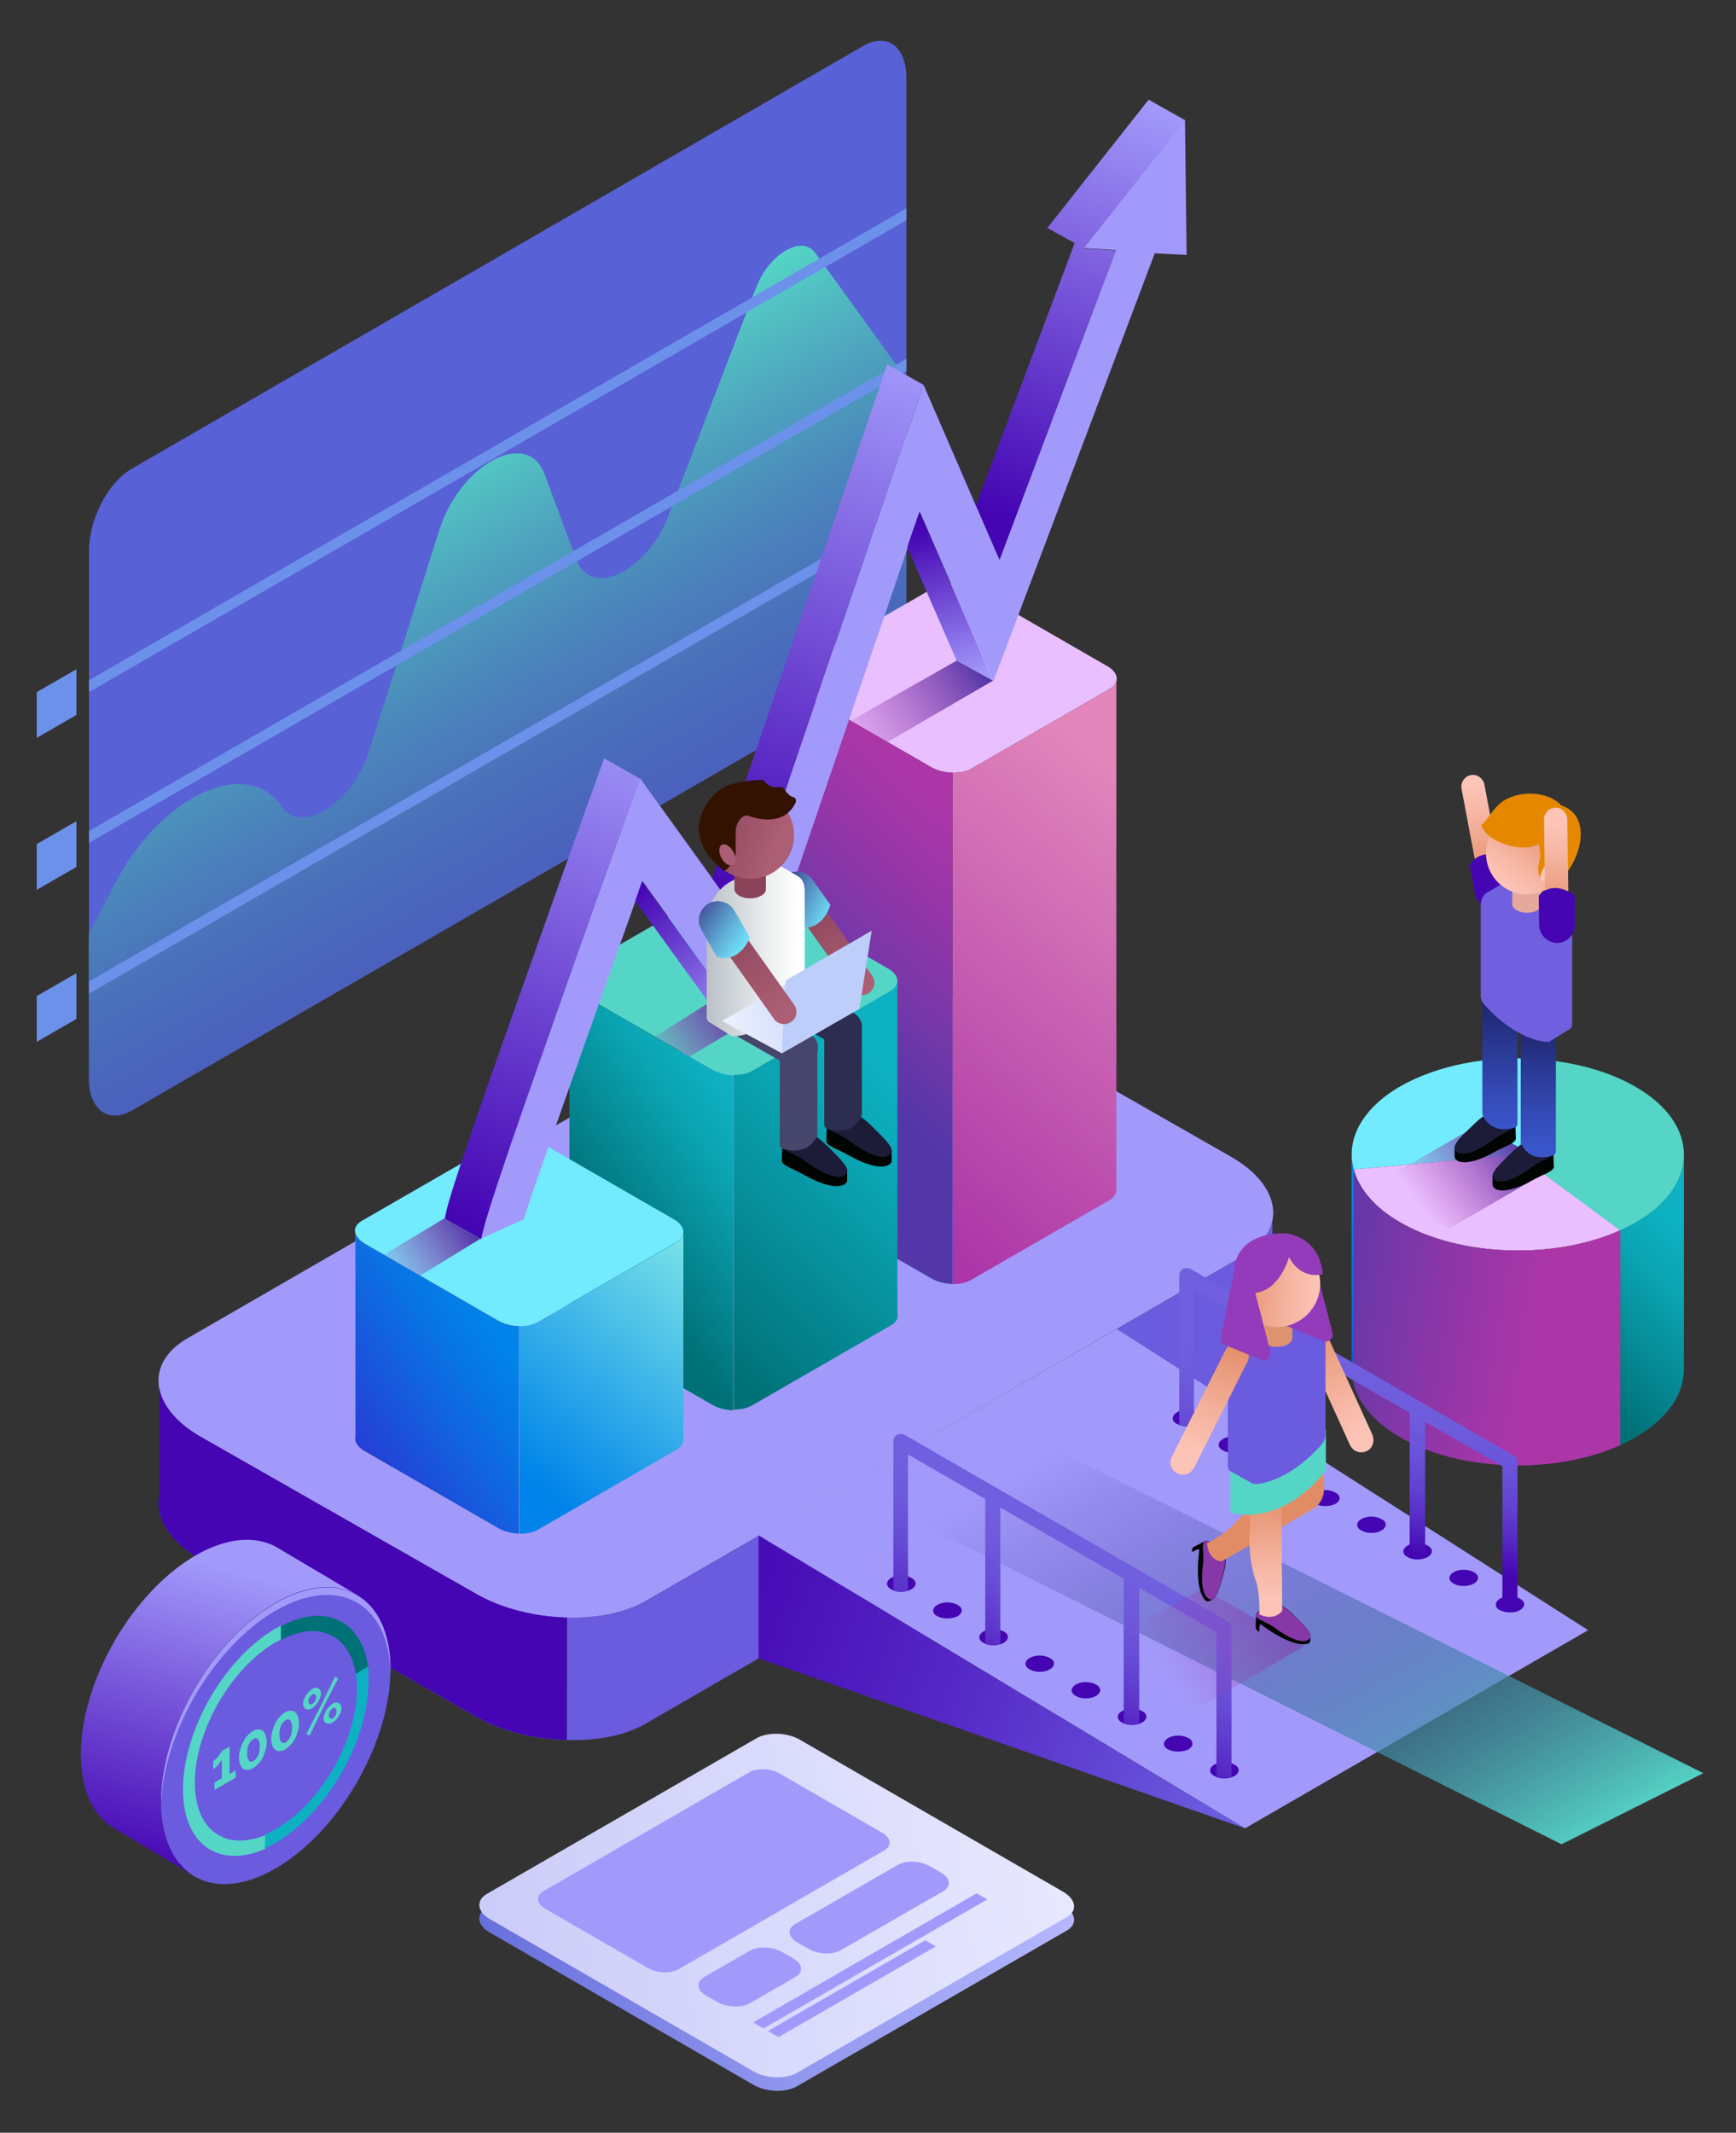 <?xml version="1.0" encoding="utf-8"?>
<!-- Generator: Adobe Illustrator 21.0.0, SVG Export Plug-In . SVG Version: 6.00 Build 0)  -->
<svg version="1.1" id="Layer_1" xmlns="http://www.w3.org/2000/svg" xmlns:xlink="http://www.w3.org/1999/xlink" x="0px" y="0px"
	 viewBox="0 0 425 522" style="enable-background:new 0 0 425 522;" xml:space="preserve">
<rect x="0" y="0" width="425" height="522" fill="#333333" stroke="none"/>
<style type="text/css">
	.st0{fill:url(#SVGID_1_);}
	.st1{fill:url(#SVGID_2_);}
	.st2{fill:#6C91EA;}
	.st3{fill:#E9BFFF;}
	.st4{fill:#55D5C6;}
	.st5{fill:#73EBFF;}
	.st6{fill:url(#SVGID_3_);}
	.st7{fill:url(#SVGID_4_);}
	.st8{fill:url(#SVGID_5_);}
	.st9{fill:url(#SVGID_6_);}
	.st10{fill:url(#SVGID_7_);}
	.st11{fill:url(#SVGID_8_);}
	.st12{fill:url(#SVGID_9_);}
	.st13{fill:#A29AFB;}
	.st14{fill:#6B5BDF;}
	.st15{fill:url(#SVGID_10_);}
	.st16{fill:#4505B3;}
	.st17{fill:url(#SVGID_11_);}
	.st18{fill:url(#SVGID_12_);}
	.st19{fill:url(#SVGID_13_);}
	.st20{fill:url(#SVGID_14_);}
	.st21{fill:url(#SVGID_15_);}
	.st22{fill:url(#SVGID_16_);}
	.st23{fill:url(#SVGID_17_);}
	.st24{fill:url(#SVGID_18_);}
	.st25{fill:url(#SVGID_19_);}
	.st26{fill:url(#SVGID_20_);}
	.st27{fill:url(#SVGID_21_);}
	.st28{fill:url(#SVGID_22_);}
	.st29{fill:url(#SVGID_23_);}
	.st30{fill:url(#SVGID_24_);}
	.st31{fill:url(#SVGID_25_);}
	.st32{fill:url(#SVGID_26_);}
	.st33{fill:url(#SVGID_27_);}
	.st34{fill:url(#SVGID_28_);}
	.st35{fill:url(#SVGID_29_);}
	.st36{fill:url(#SVGID_30_);}
	.st37{fill:url(#SVGID_31_);}
	.st38{fill:url(#SVGID_32_);}
	.st39{fill:#0DB1C2;}
	.st40{fill:#007177;}
	.st41{fill:url(#SVGID_33_);}
	.st42{fill:url(#SVGID_34_);}
	.st43{fill:url(#SVGID_35_);}
	.st44{fill:url(#SVGID_36_);}
	.st45{fill:#2D2D4F;}
	.st46{fill:#46466C;}
	.st47{fill:#010400;}
	.st48{fill:#1C1C38;}
	.st49{fill:url(#SVGID_37_);}
	.st50{fill:#894258;}
	.st51{fill:url(#SVGID_38_);}
	.st52{fill:#331202;}
	.st53{fill:#AC5E74;}
	.st54{fill:url(#SVGID_39_);}
	.st55{fill:#BDCEFA;}
	.st56{fill:url(#SVGID_40_);}
	.st57{fill:url(#SVGID_41_);}
	.st58{fill:url(#SVGID_42_);}
	.st59{fill:url(#SVGID_43_);}
	.st60{fill:url(#SVGID_44_);}
	.st61{fill:url(#SVGID_45_);}
	.st62{fill:url(#SVGID_46_);}
	.st63{fill:#705FDF;}
	.st64{fill:#E5A89C;}
	.st65{fill:url(#SVGID_47_);}
	.st66{fill-rule:evenodd;clip-rule:evenodd;fill:#E58800;}
	.st67{fill:#FCC4B7;}
	.st68{fill:url(#SVGID_48_);}
	.st69{fill:#8737A8;}
	.st70{fill:#E28C66;}
	.st71{fill:url(#SVGID_49_);}
	.st72{fill:url(#SVGID_50_);}
	.st73{fill:#DD936F;}
	.st74{fill:url(#SVGID_51_);}
	.st75{fill:#943BBB;}
	.st76{fill:#F9AB83;}
	.st77{fill:url(#SVGID_52_);}
</style>
<g>
	<g>
		<linearGradient id="SVGID_1_" gradientUnits="userSpaceOnUse" x1="109.417" y1="42.491" x2="137.475" y2="266.076">
			<stop  offset="1" style="stop-color:#5861D6"/>
			<stop  offset="1" style="stop-color:#747CDD;stop-opacity:0.869"/>
			<stop  offset="1" style="stop-color:#B0B4EB;stop-opacity:0.57"/>
			<stop  offset="1" style="stop-color:#DBDDF6;stop-opacity:0.315"/>
			<stop  offset="1" style="stop-color:#F5F6FD;stop-opacity:0.117"/>
			<stop  offset="1" style="stop-color:#FFFFFF;stop-opacity:0"/>
		</linearGradient>
		<path class="st0" d="M211.4,168.4L32.3,271.8c-5.8,3.3-10.5-0.2-10.5-7.9V134.7c0-7.7,4.7-16.7,10.5-20L211.4,11.2
			c5.8-3.3,10.5,0.2,10.5,7.9v129.2C221.9,156,217.2,165,211.4,168.4z"/>
		<linearGradient id="SVGID_2_" gradientUnits="userSpaceOnUse" x1="87.892" y1="121.007" x2="175.906" y2="274.293">
			<stop  offset="0" style="stop-color:#55D5C6"/>
			<stop  offset="0.11" style="stop-color:#4FBFBE;stop-opacity:0.89"/>
			<stop  offset="0.727" style="stop-color:#304491;stop-opacity:0.272"/>
			<stop  offset="0.999" style="stop-color:#23137F;stop-opacity:0"/>
		</linearGradient>
		<path class="st1" d="M185.1,70.4l-21.5,55.9c-5.3,13.7-18.9,20.2-22.5,10.7l-7.8-21c-4.2-11.2-20.5-2.5-25.7,13.6L90.3,184
			c-4,12.6-16.4,20.4-21.3,13.4c-8.6-12.5-29.8-2.6-41.1,19.3l-6.2,12v35.2c0,7.7,4.7,11.2,10.5,7.9l179.2-103.5
			c5.8-3.3,10.5-12.3,10.5-20V92.7l-22.3-30.8C196.3,57.4,188.3,62.1,185.1,70.4z"/>
		<polygon class="st2" points="221.9,127.6 21.8,243.2 21.8,240.2 221.9,124.7 		"/>
		<polygon class="st2" points="221.9,90.8 21.8,206.3 21.8,203.4 221.9,87.8 		"/>
		<polygon class="st2" points="221.9,53.9 21.8,169.4 21.8,166.5 221.9,51 		"/>
		<g>
			<polygon class="st2" points="18.7,175 9,180.6 9,169.4 18.7,163.8 			"/>
			<polygon class="st2" points="18.7,212.2 9,217.8 9,206.6 18.7,201 			"/>
			<polygon class="st2" points="18.7,249.4 9,255 9,243.8 18.7,238.2 			"/>
		</g>
	</g>
</g>
<g>
	<path class="st3" d="M371.6,282.6l25.1,18.5c-16.1,7.3-39.4,6.5-53.9-1.9c-6.1-3.5-10.1-8.1-11.4-13L371.6,282.6z"/>
	<path class="st4" d="M371.6,282.6l5-23.3c9,0.6,17.4,3,23.8,6.7c15.8,9.1,15.8,24.1,0,33.3c-1.2,0.7-2.4,1.3-3.7,1.9L371.6,282.6z"
		/>
	<path class="st5" d="M371.6,282.6l-40.2,3.6c-2-7.4,2.2-15,11.4-20.3c8.9-5.1,21.3-7.6,33.8-6.7L371.6,282.6z"/>
	<linearGradient id="SVGID_3_" gradientUnits="userSpaceOnUse" x1="402.314" y1="331.142" x2="318.426" y2="317.595">
		<stop  offset="0.31" style="stop-color:#AC36A8"/>
		<stop  offset="0.477" style="stop-color:#9B36A8"/>
		<stop  offset="0.806" style="stop-color:#7037A8"/>
		<stop  offset="1" style="stop-color:#5337A8"/>
	</linearGradient>
	<path class="st6" d="M342.8,299.2c-6.1-3.5-10.1-8.1-11.4-13v52.6c1.3,4.9,5.3,9.5,11.4,13c14.5,8.4,37.8,9.2,53.9,1.9v-52.6
		C380.6,308.4,357.3,307.6,342.8,299.2z"/>
	<linearGradient id="SVGID_4_" gradientUnits="userSpaceOnUse" x1="366.359" y1="223.615" x2="309.804" y2="317.717">
		<stop  offset="0" style="stop-color:#FFFFFF"/>
		<stop  offset="9.943394e-02" style="stop-color:#EEEEEE;stop-opacity:0.901"/>
		<stop  offset="0.296" style="stop-color:#C2C3C2;stop-opacity:0.704"/>
		<stop  offset="0.572" style="stop-color:#7B7D7B;stop-opacity:0.428"/>
		<stop  offset="0.912" style="stop-color:#1B1E1A;stop-opacity:8.763379e-02"/>
		<stop  offset="1" style="stop-color:#010400;stop-opacity:0"/>
	</linearGradient>
	<path class="st7" d="M330.9,282.3v0.7l0,0.1C330.9,282.8,330.9,282.5,330.9,282.3z"/>
	<linearGradient id="SVGID_5_" gradientUnits="userSpaceOnUse" x1="445.74" y1="251.516" x2="353.654" y2="404.739">
		<stop  offset="0" style="stop-color:#FFFFFF"/>
		<stop  offset="9.943394e-02" style="stop-color:#EEEEEE;stop-opacity:0.901"/>
		<stop  offset="0.296" style="stop-color:#C2C3C2;stop-opacity:0.704"/>
		<stop  offset="0.572" style="stop-color:#7B7D7B;stop-opacity:0.428"/>
		<stop  offset="0.912" style="stop-color:#1B1E1A;stop-opacity:8.763379e-02"/>
		<stop  offset="1" style="stop-color:#010400;stop-opacity:0"/>
	</linearGradient>
	<path class="st8" d="M400.4,299.2c-1.2,0.7-2.4,1.3-3.7,1.9v52.6c1.3-0.6,2.5-1.2,3.7-1.9c7.9-4.6,11.9-10.7,11.8-16.7v-52.2
		c0-0.1,0-0.1,0-0.2C412.2,288.7,408.3,294.7,400.4,299.2z"/>
	<linearGradient id="SVGID_6_" gradientUnits="userSpaceOnUse" x1="417.103" y1="306.533" x2="387.237" y2="339.462">
		<stop  offset="0" style="stop-color:#0DB1C2"/>
		<stop  offset="0.28" style="stop-color:#0AA3B1"/>
		<stop  offset="0.832" style="stop-color:#037D86"/>
		<stop  offset="1" style="stop-color:#007177"/>
	</linearGradient>
	<path class="st9" d="M400.4,299.2c-1.2,0.7-2.4,1.3-3.7,1.9v52.6c1.3-0.6,2.5-1.2,3.7-1.9c7.9-4.6,11.9-10.7,11.8-16.7v-52.2
		c0-0.1,0-0.1,0-0.2C412.2,288.7,408.3,294.7,400.4,299.2z"/>
	<linearGradient id="SVGID_7_" gradientUnits="userSpaceOnUse" x1="340.894" y1="268.375" x2="315.248" y2="311.047">
		<stop  offset="0" style="stop-color:#FFFFFF"/>
		<stop  offset="9.943394e-02" style="stop-color:#EEEEEE;stop-opacity:0.901"/>
		<stop  offset="0.296" style="stop-color:#C2C3C2;stop-opacity:0.704"/>
		<stop  offset="0.572" style="stop-color:#7B7D7B;stop-opacity:0.428"/>
		<stop  offset="0.912" style="stop-color:#1B1E1A;stop-opacity:8.763379e-02"/>
		<stop  offset="1" style="stop-color:#010400;stop-opacity:0"/>
	</linearGradient>
	<path class="st10" d="M330.9,283c0,1.1,0.2,2.2,0.5,3.2L330.9,283z"/>
	<linearGradient id="SVGID_8_" gradientUnits="userSpaceOnUse" x1="423.909" y1="156.522" x2="296.073" y2="369.227">
		<stop  offset="0" style="stop-color:#FFFFFF"/>
		<stop  offset="9.943394e-02" style="stop-color:#EEEEEE;stop-opacity:0.901"/>
		<stop  offset="0.296" style="stop-color:#C2C3C2;stop-opacity:0.704"/>
		<stop  offset="0.572" style="stop-color:#7B7D7B;stop-opacity:0.428"/>
		<stop  offset="0.912" style="stop-color:#1B1E1A;stop-opacity:8.763379e-02"/>
		<stop  offset="1" style="stop-color:#010400;stop-opacity:0"/>
	</linearGradient>
	<path class="st11" d="M330.9,283L330.9,283l0,51.6c-0.1,1.4,0.1,2.8,0.5,4.2v-52.6C331.1,285.2,330.9,284.1,330.9,283z"/>
	<linearGradient id="SVGID_9_" gradientUnits="userSpaceOnUse" x1="363.963" y1="256.266" x2="305.996" y2="352.716">
		<stop  offset="0.434" style="stop-color:#0084E9"/>
		<stop  offset="0.578" style="stop-color:#0973E4"/>
		<stop  offset="0.862" style="stop-color:#2048D8"/>
		<stop  offset="1" style="stop-color:#2C30D1"/>
	</linearGradient>
	<path class="st12" d="M330.9,283L330.9,283l0,51.6c-0.1,1.4,0.1,2.8,0.5,4.2v-52.6C331.1,285.2,330.9,284.1,330.9,283z"/>
</g>
<g>
	<g>
		<g>
			<g>
				<path class="st13" d="M304.5,307.3l-146.3,84.5c-10.7,6.2-29.5,5.4-41.8-1.7L49,351.6c-12.3-7.1-13.7-18-3-24.1l146.3-84.5
					c10.7-6.2,29.5-5.4,41.8,1.7l67.4,38.5C313.8,290.3,315.2,301.1,304.5,307.3z"/>
				<g>
					<path class="st14" d="M311.5,325v-26.2c0,0,0,0,0,0c0,0,0,0,0,0c-0.7,3.2-3,6.2-7,8.5l-146.3,84.5c-5.1,3-12.1,4.3-19.4,4.1v30
						c7.3,0.2,14.3-1.1,19.4-4.1l146.3-84.5C310.1,334.1,312.3,329.6,311.5,325z"/>
					<linearGradient id="SVGID_10_" gradientUnits="userSpaceOnUse" x1="88.756" y1="443.642" x2="88.756" y2="332.292">
						<stop  offset="7.151770e-02" style="stop-color:#55D1FF"/>
						<stop  offset="0.164" style="stop-color:#4FC3EE;stop-opacity:0.901"/>
						<stop  offset="0.347" style="stop-color:#41A0C2;stop-opacity:0.704"/>
						<stop  offset="0.602" style="stop-color:#29677B;stop-opacity:0.428"/>
						<stop  offset="0.919" style="stop-color:#0A191A;stop-opacity:8.763379e-02"/>
						<stop  offset="1" style="stop-color:#010400;stop-opacity:0"/>
					</linearGradient>
					<path class="st15" d="M116.4,390L49,351.6c-5.9-3.4-9.2-7.6-10-11.8V366c-1.1,5.3,2.3,11.2,10,15.6l67.4,38.5
						c6.4,3.7,14.5,5.6,22.4,5.8v-30C130.9,395.7,122.8,393.7,116.4,390z"/>
					<path class="st16" d="M116.4,390L49,351.6c-5.9-3.4-9.2-7.6-10-11.8V366c-1.1,5.3,2.3,11.2,10,15.6l67.4,38.5
						c6.4,3.7,14.5,5.6,22.4,5.8v-30C130.9,395.7,122.8,393.7,116.4,390z"/>
				</g>
			</g>
			<g>
				<g>
					<polygon class="st13" points="185.7,375.8 273.4,325.3 388.8,399 304.8,447.5 					"/>
					<linearGradient id="SVGID_11_" gradientUnits="userSpaceOnUse" x1="301.659" y1="432.852" x2="164.581" y2="383.186">
						<stop  offset="0" style="stop-color:#6B5BDF"/>
						<stop  offset="6.172969e-02" style="stop-color:#6854DB"/>
						<stop  offset="0.479" style="stop-color:#5529C6"/>
						<stop  offset="0.806" style="stop-color:#490FB8"/>
						<stop  offset="0.999" style="stop-color:#4505B3"/>
					</linearGradient>
					<polygon class="st17" points="185.7,375.8 185.7,405.9 304.8,447.5 					"/>
				</g>
				
					<linearGradient id="SVGID_12_" gradientUnits="userSpaceOnUse" x1="542.965" y1="141.737" x2="542.965" y2="291.352" gradientTransform="matrix(-0.866 0.5 -1 -0.577 1008.872 257.654)">
					<stop  offset="0" style="stop-color:#55D5C6"/>
					<stop  offset="0.224" style="stop-color:#479EB2;stop-opacity:0.775"/>
					<stop  offset="0.491" style="stop-color:#37639C;stop-opacity:0.509"/>
					<stop  offset="0.718" style="stop-color:#2C378C;stop-opacity:0.281"/>
					<stop  offset="0.895" style="stop-color:#261D83;stop-opacity:0.105"/>
					<stop  offset="0.999" style="stop-color:#23137F;stop-opacity:0"/>
				</linearGradient>
				<polygon class="st18" points="222.2,371.3 257,354 417,434 382.3,451.4 				"/>
				<g>
					<g>
						<path class="st16" d="M257,408.6c1.4-0.8,1.4-2.1,0-2.8c-1.4-0.8-3.6-0.8-4.9,0c-1.4,0.8-1.4,2.1,0,2.8
							C253.4,409.4,255.6,409.4,257,408.6z M245.7,402.1c1.4-0.8,1.4-2.1,0-2.8c-1.4-0.8-3.6-0.8-4.9,0c-1.4,0.8-1.4,2.1,0,2.8
							C242.1,402.9,244.3,402.9,245.7,402.1z M234.4,395.6c1.4-0.8,1.4-2.1,0-2.8c-1.4-0.8-3.6-0.8-4.9,0c-1.4,0.8-1.4,2.1,0,2.8
							C230.8,396.3,233,396.3,234.4,395.6z M223.1,389c1.4-0.8,1.4-2.1,0-2.8c-1.4-0.8-3.6-0.8-4.9,0c-1.4,0.8-1.4,2.1,0,2.8
							C219.5,389.8,221.7,389.8,223.1,389z M302.2,434.7c1.4-0.8,1.4-2.1,0-2.8c-1.4-0.8-3.6-0.8-4.9,0c-1.4,0.8-1.4,2.1,0,2.8
							C298.6,435.5,300.8,435.5,302.2,434.7z M290.9,428.2c1.4-0.8,1.4-2.1,0-2.8c-1.4-0.8-3.6-0.8-4.9,0c-1.4,0.8-1.4,2.1,0,2.8
							C287.3,428.9,289.5,428.9,290.9,428.2z M279.6,421.6c1.4-0.8,1.4-2.1,0-2.8c-1.4-0.8-3.6-0.8-4.9,0c-1.4,0.8-1.4,2.1,0,2.8
							C276,422.4,278.2,422.4,279.6,421.6z M268.3,415.1c1.4-0.8,1.4-2.1,0-2.8c-1.4-0.8-3.6-0.8-4.9,0c-1.4,0.8-1.4,2.1,0,2.8
							C264.7,415.9,266.9,415.9,268.3,415.1z"/>
						<linearGradient id="SVGID_13_" gradientUnits="userSpaceOnUse" x1="266.728" y1="380.958" x2="246.957" y2="419.066">
							<stop  offset="0" style="stop-color:#705FDF"/>
							<stop  offset="0.187" style="stop-color:#6E5ADC"/>
							<stop  offset="0.414" style="stop-color:#664BD5"/>
							<stop  offset="0.662" style="stop-color:#5B32C9"/>
							<stop  offset="0.923" style="stop-color:#4A10B9"/>
							<stop  offset="0.999" style="stop-color:#4505B3"/>
						</linearGradient>
						<path class="st19" d="M300.6,396.9l-79.1-45.7c-0.6-0.3-1.3-0.3-1.9,0c-0.6,0.3-0.9,0.9-0.9,1.6v36.1c0,0.1,0,0.3,0,0.4
							c1.1,0.4,2.5,0.4,3.6,0c0-0.1,0-0.3,0-0.4V356l18.9,10.9v34.8c0,0.2,0,0.4,0.1,0.7c1.1,0.4,2.4,0.4,3.5,0
							c0.1-0.2,0.1-0.4,0.1-0.7v-32.7l30.2,17.4v34.6c0,0.3,0.1,0.7,0.3,0.9c1,0.3,2.2,0.3,3.2,0c0.2-0.3,0.3-0.6,0.3-0.9v-32.4
							l18.9,10.9v35.1c0,0.1,0,0.2,0,0.3c1.1,0.4,2.5,0.4,3.7,0c0-0.1,0-0.2,0-0.3v-36.1C301.6,397.8,301.2,397.2,300.6,396.9z"/>
					</g>
					<g>
						<path class="st16" d="M326.9,368.1c1.4-0.8,1.4-2.1,0-2.8c-1.4-0.8-3.6-0.8-4.9,0c-1.4,0.8-1.4,2.1,0,2.8
							C323.4,368.8,325.6,368.8,326.9,368.1z M315.6,361.5c1.4-0.8,1.4-2.1,0-2.8c-1.4-0.8-3.6-0.8-4.9,0s-1.4,2.1,0,2.8
							S314.3,362.3,315.6,361.5z M304.3,355c1.4-0.8,1.4-2.1,0-2.8c-1.4-0.8-3.6-0.8-4.9,0c-1.4,0.8-1.4,2.1,0,2.8
							C300.8,355.8,303,355.8,304.3,355z M293,348.5c1.4-0.8,1.4-2.1,0-2.8c-1.4-0.8-3.6-0.8-4.9,0s-1.4,2.1,0,2.8
							C289.5,349.3,291.7,349.3,293,348.5z M372.1,394.1c1.4-0.8,1.4-2.1,0-2.8c-1.4-0.8-3.6-0.8-4.9,0s-1.4,2.1,0,2.8
							S370.7,394.9,372.1,394.1z M360.8,387.6c1.4-0.8,1.4-2.1,0-2.8c-1.4-0.8-3.6-0.8-4.9,0c-1.4,0.8-1.4,2.1,0,2.8
							C357.2,388.4,359.4,388.4,360.8,387.6z M349.5,381.1c1.4-0.8,1.4-2.1,0-2.8c-1.4-0.8-3.6-0.8-4.9,0c-1.4,0.8-1.4,2.1,0,2.8
							C345.9,381.9,348.1,381.9,349.5,381.1z M338.2,374.6c1.4-0.8,1.4-2.1,0-2.8c-1.4-0.8-3.6-0.8-4.9,0c-1.4,0.8-1.4,2.1,0,2.8
							C334.7,375.4,336.9,375.4,338.2,374.6z"/>
						<linearGradient id="SVGID_14_" gradientUnits="userSpaceOnUse" x1="333.979" y1="334.26" x2="325.333" y2="376.637">
							<stop  offset="0" style="stop-color:#705FDF"/>
							<stop  offset="0.239" style="stop-color:#6E5CDD"/>
							<stop  offset="0.442" style="stop-color:#6951D8"/>
							<stop  offset="0.632" style="stop-color:#6140D0"/>
							<stop  offset="0.813" style="stop-color:#5527C4"/>
							<stop  offset="0.988" style="stop-color:#4607B4"/>
							<stop  offset="0.999" style="stop-color:#4505B3"/>
						</linearGradient>
						<path class="st20" d="M370.6,356.3l-79.1-45.7c-0.6-0.3-1.3-0.3-1.9,0c-0.6,0.3-0.9,0.9-0.9,1.6v36.1c0,0.1,0,0.3,0,0.4
							c1.1,0.4,2.5,0.4,3.6,0c0-0.1,0-0.3,0-0.4v-32.9l18.9,10.9v34.8c0,0.2,0,0.4,0.1,0.7c1.1,0.4,2.4,0.4,3.5,0
							c0.1-0.2,0.1-0.4,0.1-0.7v-32.7l30.2,17.4v34.6c0,0.3,0.1,0.7,0.3,0.9c1,0.3,2.2,0.3,3.2,0c0.2-0.3,0.3-0.6,0.3-0.9v-32.4
							l18.9,10.9v35.1c0,0.1,0,0.2,0,0.3c1.1,0.4,2.5,0.4,3.7,0c0-0.1,0-0.2,0-0.3v-36.1C371.5,357.3,371.2,356.7,370.6,356.3z"/>
					</g>
				</g>
			</g>
		</g>
		<g>
			<g>
				<g>
					<path class="st3" d="M271.7,168.6l-34,19.6c-2.5,1.4-6.8,1.3-9.7-0.4L195.4,169c-2.9-1.7-3.2-4.2-0.7-5.6l34-19.6
						c2.5-1.4,6.8-1.3,9.7,0.4l32.6,18.8C273.9,164.6,274.2,167.1,271.7,168.6z"/>
					<g>
						<linearGradient id="SVGID_15_" gradientUnits="userSpaceOnUse" x1="290.405" y1="196.012" x2="212.504" y2="289.493">
							<stop  offset="4.877910e-02" style="stop-color:#E185BB"/>
							<stop  offset="0.999" style="stop-color:#AC36A8"/>
						</linearGradient>
						<path class="st21" d="M273.3,290.7V166.6c0,0,0,0,0,0c0,0,0,0,0,0c-0.2,0.7-0.7,1.4-1.6,2l-34,19.6c-1.2,0.7-2.8,1-4.5,1
							v125.1c1.7,0,3.3-0.3,4.5-1l34-19.6C273,292.9,273.5,291.8,273.3,290.7z"/>
						<linearGradient id="SVGID_16_" gradientUnits="userSpaceOnUse" x1="213.087" y1="344.728" x2="213.087" y2="153.403">
							<stop  offset="7.151770e-02" style="stop-color:#55D1FF"/>
							<stop  offset="0.164" style="stop-color:#4FC3EE;stop-opacity:0.901"/>
							<stop  offset="0.347" style="stop-color:#41A0C2;stop-opacity:0.704"/>
							<stop  offset="0.602" style="stop-color:#29677B;stop-opacity:0.428"/>
							<stop  offset="0.919" style="stop-color:#0A191A;stop-opacity:8.763379e-02"/>
							<stop  offset="1" style="stop-color:#010400;stop-opacity:0"/>
						</linearGradient>
						<path class="st22" d="M228,187.8L195.4,169c-1.4-0.8-2.1-1.8-2.3-2.7v124.2c-0.3,1.2,0.5,2.6,2.3,3.6l32.6,18.8
							c1.5,0.9,3.4,1.3,5.2,1.4V189.1C231.4,189.1,229.5,188.6,228,187.8z"/>
						<linearGradient id="SVGID_17_" gradientUnits="userSpaceOnUse" x1="261.961" y1="188.876" x2="200.419" y2="253.534">
							<stop  offset="0.31" style="stop-color:#AC36A8"/>
							<stop  offset="0.477" style="stop-color:#9B36A8"/>
							<stop  offset="0.806" style="stop-color:#7037A8"/>
							<stop  offset="1" style="stop-color:#5337A8"/>
						</linearGradient>
						<path class="st23" d="M228,187.8L195.4,169c-1.4-0.8-2.1-1.8-2.3-2.7v124.2c-0.3,1.2,0.5,2.6,2.3,3.6l32.6,18.8
							c1.5,0.9,3.4,1.3,5.2,1.4V189.1C231.4,189.1,229.5,188.6,228,187.8z"/>
					</g>
				</g>
				<g>
					<path class="st4" d="M218.1,242.6l-34,19.6c-2.5,1.4-6.8,1.3-9.7-0.4L141.7,243c-2.9-1.7-3.2-4.2-0.7-5.6l34-19.6
						c2.5-1.4,6.8-1.3,9.7,0.4l32.6,18.8C220.2,238.6,220.5,241.1,218.1,242.6z"/>
					<g>
						<linearGradient id="SVGID_18_" gradientUnits="userSpaceOnUse" x1="223.663" y1="267.812" x2="168.712" y2="325.581">
							<stop  offset="0" style="stop-color:#0DB1C2"/>
							<stop  offset="0.28" style="stop-color:#0AA3B1"/>
							<stop  offset="0.832" style="stop-color:#037D86"/>
							<stop  offset="1" style="stop-color:#007177"/>
						</linearGradient>
						<path class="st24" d="M219.7,321.6v-81.1c0,0,0,0,0,0s0,0,0,0c-0.2,0.7-0.7,1.4-1.6,2l-34,19.6c-1.2,0.7-2.8,1-4.5,1v81.9
							c1.7,0,3.3-0.3,4.5-1l34-19.6C219.4,323.7,219.9,322.7,219.7,321.6z"/>
						<linearGradient id="SVGID_19_" gradientUnits="userSpaceOnUse" x1="159.463" y1="366.701" x2="159.463" y2="231.136">
							<stop  offset="7.151770e-02" style="stop-color:#55D1FF"/>
							<stop  offset="0.164" style="stop-color:#4FC3EE;stop-opacity:0.901"/>
							<stop  offset="0.347" style="stop-color:#41A0C2;stop-opacity:0.704"/>
							<stop  offset="0.602" style="stop-color:#29677B;stop-opacity:0.428"/>
							<stop  offset="0.919" style="stop-color:#0A191A;stop-opacity:8.763379e-02"/>
							<stop  offset="1" style="stop-color:#010400;stop-opacity:0"/>
						</linearGradient>
						<path class="st25" d="M174.3,261.8L141.7,243c-1.4-0.8-2.1-1.8-2.3-2.7v81.1c-0.3,1.2,0.5,2.6,2.3,3.6l32.6,18.8
							c1.5,0.9,3.4,1.3,5.2,1.4v-81.9C177.7,263.1,175.8,262.6,174.3,261.8z"/>
						<linearGradient id="SVGID_20_" gradientUnits="userSpaceOnUse" x1="209.771" y1="256.067" x2="147.775" y2="301.155">
							<stop  offset="0.422" style="stop-color:#0DB1C2"/>
							<stop  offset="0.584" style="stop-color:#0AA3B1"/>
							<stop  offset="0.903" style="stop-color:#037D86"/>
							<stop  offset="1" style="stop-color:#007177"/>
						</linearGradient>
						<path class="st26" d="M174.3,261.8L141.7,243c-1.4-0.8-2.1-1.8-2.3-2.7v81.1c-0.3,1.2,0.5,2.6,2.3,3.6l32.6,18.8
							c1.5,0.9,3.4,1.3,5.2,1.4v-81.9C177.7,263.1,175.8,262.6,174.3,261.8z"/>
					</g>
				</g>
				<g>
					<path class="st5" d="M165.6,304l-34,19.6c-2.5,1.4-6.8,1.3-9.7-0.4l-32.6-18.8c-2.9-1.7-3.2-4.2-0.7-5.6l34-19.6
						c2.5-1.4,6.8-1.3,9.7,0.4l32.6,18.8C167.8,300,168.1,302.5,165.6,304z"/>
					<g>
						<linearGradient id="SVGID_21_" gradientUnits="userSpaceOnUse" x1="174.686" y1="305.189" x2="128.75" y2="361.461">
							<stop  offset="0" style="stop-color:#7DE7E8"/>
							<stop  offset="0.99" style="stop-color:#0084E9"/>
						</linearGradient>
						<path class="st27" d="M167.3,351.9V302c0,0,0,0,0,0s0,0,0,0c-0.2,0.7-0.7,1.4-1.6,2l-34,19.6c-1.2,0.7-2.8,1-4.5,1v50.8
							c1.7,0,3.3-0.3,4.5-1l34-19.6C166.9,354,167.4,353,167.3,351.9z"/>
						<linearGradient id="SVGID_22_" gradientUnits="userSpaceOnUse" x1="107.022" y1="390.558" x2="107.022" y2="295.248">
							<stop  offset="0" style="stop-color:#FFE0AD"/>
							<stop  offset="0.433" style="stop-color:#FFC291"/>
							<stop  offset="0.631" style="stop-color:#FFB188"/>
							<stop  offset="1" style="stop-color:#FF8871"/>
						</linearGradient>
						<path class="st28" d="M121.9,323.2l-32.6-18.8c-1.4-0.8-2.1-1.8-2.3-2.7v49.9c-0.3,1.2,0.5,2.6,2.3,3.6l32.6,18.8
							c1.5,0.9,3.4,1.3,5.2,1.4v-50.8C125.3,324.5,123.4,324.1,121.9,323.2z"/>
						<linearGradient id="SVGID_23_" gradientUnits="userSpaceOnUse" x1="155.375" y1="305.4" x2="80.728" y2="356.504">
							<stop  offset="0.434" style="stop-color:#0084E9"/>
							<stop  offset="0.578" style="stop-color:#0973E4"/>
							<stop  offset="0.862" style="stop-color:#2048D8"/>
							<stop  offset="1" style="stop-color:#2C30D1"/>
						</linearGradient>
						<path class="st29" d="M121.9,323.2l-32.6-18.8c-1.4-0.8-2.1-1.8-2.3-2.7v49.9c-0.3,1.2,0.5,2.6,2.3,3.6l32.6,18.8
							c1.5,0.9,3.4,1.3,5.2,1.4v-50.8C125.3,324.5,123.4,324.1,121.9,323.2z"/>
					</g>
				</g>
			</g>
			<g>
				<path class="st13" d="M290.5,62.4l-0.4-33.1l-24.8,31.4l7.9,0.5L244.7,137l-18.6-42.8l-44.5,130.7l-24.9-34.4l-4.5,12.5
					c-0.1,0.2-8.6,24-17,47.7c-17.7,49.8-17,50.1-17.5,52.5c0,0,10.5-4.8,10.5-4.7c1.2-4.3,17-48.9,29.1-82.8l25.2,34.8l42.7-125.2
					l18,41.4l39.5-104.7L290.5,62.4z"/>
				<g>
					<linearGradient id="SVGID_24_" gradientUnits="userSpaceOnUse" x1="158.133" y1="176.538" x2="112.61" y2="297.935">
						<stop  offset="0" style="stop-color:#A29AFB"/>
						<stop  offset="1" style="stop-color:#4505B3"/>
					</linearGradient>
					<path class="st30" d="M152.2,203l4.5-12.4l-8.8-5l-4.5,12.5c-0.1,0.2-8.6,24-17,47.7c-17.7,49.8-17,50.1-17.5,52.5l8.9,5
						c0.6-2.4-0.2-2.6,17.5-52.5C143.6,227,152.1,203.2,152.2,203z"/>
					<linearGradient id="SVGID_25_" gradientUnits="userSpaceOnUse" x1="272.566" y1="21.523" x2="236.147" y2="122.686">
						<stop  offset="0" style="stop-color:#A29AFB"/>
						<stop  offset="1" style="stop-color:#4505B3"/>
					</linearGradient>
					<polygon class="st31" points="273.2,61.3 265.3,60.8 290.1,29.4 281.2,24.4 256.4,55.8 263.1,59.5 238.9,123.8 226.1,94.2 
						244.7,137 					"/>
					<linearGradient id="SVGID_26_" gradientUnits="userSpaceOnUse" x1="213.363" y1="83.362" x2="165.816" y2="216.898">
						<stop  offset="0" style="stop-color:#A29AFB"/>
						<stop  offset="1" style="stop-color:#4505B3"/>
					</linearGradient>
					<polygon class="st32" points="226.1,94.2 217.2,89.2 174.4,215 156.6,190.5 181.5,224.9 					"/>
					<linearGradient id="SVGID_27_" gradientUnits="userSpaceOnUse" x1="181.462" y1="251.317" x2="155.726" y2="218.109">
						<stop  offset="0" style="stop-color:#A29AFB"/>
						<stop  offset="1" style="stop-color:#4505B3"/>
					</linearGradient>
					<path class="st33" d="M155.5,220.5l18.1,25l0,0l8.8,5l-25.2-34.8C156.2,218.6,155,221.9,155.5,220.5z"/>
					<linearGradient id="SVGID_28_" gradientUnits="userSpaceOnUse" x1="237.245" y1="166.496" x2="226.719" y2="129.655">
						<stop  offset="0" style="stop-color:#A29AFB"/>
						<stop  offset="1" style="stop-color:#4505B3"/>
					</linearGradient>
					<polygon class="st34" points="222.1,133.9 234.2,161.7 243.1,166.6 225.1,125.2 					"/>
				</g>
			</g>
		</g>
	</g>
	<linearGradient id="SVGID_29_" gradientUnits="userSpaceOnUse" x1="205.187" y1="184.93" x2="239.483" y2="162.506">
		<stop  offset="0" style="stop-color:#AC36A8;stop-opacity:0"/>
		<stop  offset="0.242" style="stop-color:#9B36A8;stop-opacity:0.242"/>
		<stop  offset="0.72" style="stop-color:#7037A8;stop-opacity:0.72"/>
		<stop  offset="1" style="stop-color:#5337A8"/>
	</linearGradient>
	<polygon class="st35" points="234.2,161.7 208.3,176.4 217.3,181.6 243.1,166.6 	"/>
	<linearGradient id="SVGID_30_" gradientUnits="userSpaceOnUse" x1="159.348" y1="259.954" x2="179.499" y2="246.778">
		<stop  offset="0" style="stop-color:#AC36A8;stop-opacity:0"/>
		<stop  offset="0.242" style="stop-color:#9B36A8;stop-opacity:0.242"/>
		<stop  offset="0.72" style="stop-color:#7037A8;stop-opacity:0.72"/>
		<stop  offset="1" style="stop-color:#5337A8"/>
	</linearGradient>
	<polygon class="st36" points="173.6,245.4 160.4,253.7 168.8,258.6 182.4,250.5 	"/>
	<linearGradient id="SVGID_31_" gradientUnits="userSpaceOnUse" x1="92.71" y1="313.694" x2="114.591" y2="299.387">
		<stop  offset="0" style="stop-color:#AC36A8;stop-opacity:0"/>
		<stop  offset="0.242" style="stop-color:#9B36A8;stop-opacity:0.242"/>
		<stop  offset="0.72" style="stop-color:#7037A8;stop-opacity:0.72"/>
		<stop  offset="1" style="stop-color:#5337A8"/>
	</linearGradient>
	<polygon class="st37" points="108.8,298.2 94,307.1 102.9,312.2 117.6,303.2 	"/>
</g>
<g>
	<path class="st14" d="M95.6,408.6c0,17.9-12.6,39.7-28.1,48.7c-15.5,9-28.1,1.7-28.1-16.2c0-17.9,12.6-39.7,28.1-48.7
		C83.1,383.4,95.6,390.7,95.6,408.6z"/>
	<path class="st13" d="M67.5,394.2c15.3-8.8,27.7-1.9,28.1,15.3c0-0.3,0-0.6,0-0.9c0-17.9-12.6-25.2-28.1-16.2
		c-15.5,9-28.1,30.7-28.1,48.7c0,0.3,0,0.6,0,0.9C39.9,424.2,52.3,403,67.5,394.2z"/>
	<g>
		<linearGradient id="SVGID_32_" gradientUnits="userSpaceOnUse" x1="59.623" y1="384.6" x2="39.769" y2="458.476">
			<stop  offset="0" style="stop-color:#A29AFB"/>
			<stop  offset="1" style="stop-color:#4505B3"/>
		</linearGradient>
		<path class="st38" d="M39.4,441c0-17.9,12.6-39.7,28.1-48.7c7.7-4.5,14.7-4.9,19.8-2l-19.4-11.5c-5.1-3-12.2-2.6-20,1.9
			c-15.5,9-28.1,30.7-28.1,48.7c0,9,3.2,15.3,8.3,18.2l19.4,11.5C42.5,456.2,39.4,449.9,39.4,441z"/>
	</g>
	<path class="st4" d="M47.7,436.3c0-12.7,8.9-28.1,19.9-34.4c0.4-0.2,0.8-0.4,1.2-0.6c0-1.2,0-2.2,0-3.4c-0.4,0.2-0.8,0.4-1.2,0.6
		C55,405.8,44.8,423.4,44.8,438c0,13.5,8.8,19.5,20.2,14.5c0-1.1,0.1-2.3,0.1-3.4C55.2,453.2,47.7,448,47.7,436.3z"/>
	<path class="st39" d="M90.1,407.8c-1,0.6-2,1.2-3,1.8c0.2,1.2,0.3,2.4,0.3,3.7c0,12.7-8.9,28.1-19.9,34.4c-0.9,0.5-1.7,0.9-2.6,1.3
		c0,1.1,0,2.3-0.1,3.4c0.9-0.4,1.7-0.8,2.6-1.3c12.6-7.3,22.8-24.9,22.8-39.5C90.3,410.3,90.2,409,90.1,407.8z"/>
	<path class="st40" d="M87.1,409.7c1-0.6,2-1.2,3-1.8c-1.6-11.3-10.5-15.6-21.3-9.9c0,1.2,0,2.2,0,3.4
		C78,396.5,85.6,400.2,87.1,409.7z"/>
	<g>
		<path class="st4" d="M57.7,433.3v1.8l-5.2,3v-1.8l1.8-1.1v-4.5c-0.1,0.2-0.2,0.4-0.4,0.6c-0.2,0.2-0.4,0.4-0.5,0.7
			c-0.2,0.2-0.4,0.4-0.6,0.6c-0.2,0.2-0.4,0.3-0.6,0.4v-1.9c0.2-0.1,0.3-0.3,0.6-0.5c0.2-0.2,0.4-0.5,0.7-0.8
			c0.2-0.3,0.4-0.5,0.6-0.8c0.2-0.2,0.3-0.4,0.3-0.5l1.8-1v6.7L57.7,433.3z"/>
		<path class="st4" d="M65.3,426.4c0,0.7-0.1,1.3-0.3,2c-0.2,0.6-0.4,1.3-0.7,1.8c-0.3,0.6-0.6,1.1-1.1,1.5
			c-0.4,0.5-0.8,0.8-1.3,1.1c-0.5,0.3-0.9,0.4-1.3,0.4c-0.4,0-0.8-0.1-1.1-0.3c-0.3-0.2-0.5-0.6-0.7-1c-0.2-0.5-0.3-1-0.3-1.7
			c0-0.7,0.1-1.3,0.3-2c0.2-0.6,0.4-1.3,0.7-1.8c0.3-0.6,0.6-1.1,1.1-1.6c0.4-0.5,0.8-0.8,1.3-1.1c0.5-0.3,0.9-0.4,1.3-0.4
			c0.4,0,0.8,0.1,1.1,0.3c0.3,0.2,0.5,0.6,0.7,1C65.2,425.2,65.3,425.7,65.3,426.4z M63.6,427.4c0-0.4,0-0.7-0.1-1
			c-0.1-0.3-0.2-0.5-0.3-0.7c-0.1-0.2-0.3-0.2-0.5-0.3c-0.2,0-0.4,0-0.6,0.2c-0.2,0.1-0.5,0.3-0.7,0.6c-0.2,0.2-0.4,0.5-0.5,0.8
			c-0.1,0.3-0.3,0.7-0.3,1c-0.1,0.4-0.1,0.8-0.1,1.2c0,0.4,0,0.7,0.1,1c0.1,0.3,0.2,0.5,0.3,0.7c0.1,0.2,0.3,0.2,0.5,0.3
			c0.2,0,0.4,0,0.7-0.2c0.2-0.1,0.4-0.3,0.6-0.6c0.2-0.2,0.4-0.5,0.5-0.8c0.1-0.3,0.3-0.7,0.3-1C63.5,428.2,63.6,427.8,63.6,427.4z"
			/>
		<path class="st4" d="M73.2,421.8c0,0.7-0.1,1.3-0.3,2c-0.2,0.6-0.4,1.3-0.7,1.8c-0.3,0.6-0.6,1.1-1.1,1.5
			c-0.4,0.5-0.8,0.8-1.3,1.1c-0.5,0.3-0.9,0.4-1.3,0.4c-0.4,0-0.8-0.1-1.1-0.3c-0.3-0.2-0.5-0.6-0.7-1c-0.2-0.5-0.3-1-0.3-1.7
			c0-0.7,0.1-1.3,0.3-2c0.2-0.6,0.4-1.3,0.7-1.8c0.3-0.6,0.6-1.1,1.1-1.6c0.4-0.5,0.8-0.8,1.3-1.1c0.5-0.3,0.9-0.4,1.3-0.4
			c0.4,0,0.8,0.1,1.1,0.3c0.3,0.2,0.5,0.6,0.7,1C73.1,420.6,73.2,421.1,73.2,421.8z M71.5,422.8c0-0.4,0-0.7-0.1-1
			c-0.1-0.3-0.2-0.5-0.3-0.7c-0.1-0.2-0.3-0.2-0.5-0.3c-0.2,0-0.4,0-0.6,0.2c-0.2,0.1-0.5,0.3-0.7,0.6c-0.2,0.2-0.4,0.5-0.5,0.8
			c-0.1,0.3-0.3,0.7-0.3,1c-0.1,0.4-0.1,0.8-0.1,1.2c0,0.4,0,0.7,0.1,1c0.1,0.3,0.2,0.5,0.3,0.7c0.1,0.2,0.3,0.2,0.5,0.3
			c0.2,0,0.4,0,0.7-0.2c0.2-0.1,0.4-0.3,0.6-0.6c0.2-0.2,0.4-0.5,0.5-0.8c0.1-0.3,0.3-0.7,0.3-1C71.4,423.6,71.5,423.2,71.5,422.8z"
			/>
		<path class="st4" d="M76.4,418.1c-0.3,0.2-0.6,0.3-0.8,0.3c-0.3,0-0.5,0-0.7-0.1c-0.2-0.1-0.3-0.2-0.5-0.5
			c-0.1-0.2-0.2-0.5-0.2-0.8c0-0.3,0.1-0.6,0.2-1c0.1-0.3,0.3-0.7,0.5-1c0.2-0.3,0.4-0.6,0.7-0.9c0.3-0.3,0.5-0.5,0.8-0.7
			c0.3-0.2,0.6-0.3,0.8-0.3c0.3,0,0.5,0,0.7,0.1c0.2,0.1,0.3,0.2,0.5,0.5c0.1,0.2,0.2,0.5,0.2,0.8c0,0.3-0.1,0.6-0.2,1
			c-0.1,0.3-0.3,0.7-0.5,1c-0.2,0.3-0.4,0.6-0.7,0.9C77,417.7,76.7,417.9,76.4,418.1z M75,424.4l3.6-7l3.4-7l0.8,0.4l-3.5,6.8
			l-3.5,7.2L75,424.4z M76.4,417.1c0.1-0.1,0.2-0.2,0.4-0.3c0.1-0.1,0.2-0.3,0.3-0.4c0.1-0.2,0.2-0.3,0.2-0.5c0-0.2,0.1-0.4,0.1-0.5
			c0-0.3-0.1-0.6-0.3-0.7c-0.2-0.1-0.4-0.1-0.6,0c-0.1,0.1-0.2,0.2-0.4,0.3c-0.1,0.1-0.2,0.3-0.3,0.4c-0.1,0.2-0.2,0.3-0.2,0.5
			c0,0.2-0.1,0.3-0.1,0.5c0,0.3,0.1,0.6,0.3,0.7C76,417.2,76.2,417.2,76.4,417.1z M81.4,421.6c-0.3,0.2-0.6,0.3-0.8,0.3
			c-0.3,0-0.5,0-0.7-0.1c-0.2-0.1-0.3-0.2-0.5-0.4c-0.1-0.2-0.2-0.5-0.2-0.8c0-0.3,0.1-0.6,0.2-1c0.1-0.3,0.3-0.7,0.5-1
			c0.2-0.3,0.4-0.6,0.7-0.9c0.3-0.3,0.5-0.5,0.8-0.7c0.3-0.2,0.6-0.3,0.8-0.3c0.3,0,0.5,0,0.7,0.1c0.2,0.1,0.3,0.2,0.5,0.5
			c0.1,0.2,0.2,0.5,0.2,0.8c0,0.3-0.1,0.6-0.2,1c-0.1,0.3-0.3,0.7-0.5,1c-0.2,0.3-0.4,0.6-0.7,0.9C82,421.2,81.7,421.4,81.4,421.6z
			 M81.4,420.6c0.1-0.1,0.2-0.2,0.4-0.3c0.1-0.1,0.2-0.3,0.3-0.4c0.1-0.2,0.2-0.3,0.2-0.5c0-0.2,0.1-0.3,0.1-0.5
			c0-0.2,0-0.3-0.1-0.5c-0.1-0.1-0.1-0.2-0.2-0.3c-0.1-0.1-0.2-0.1-0.3-0.1c-0.1,0-0.2,0-0.3,0.1c-0.1,0.1-0.2,0.2-0.4,0.3
			c-0.1,0.1-0.2,0.3-0.3,0.4c-0.1,0.2-0.2,0.3-0.2,0.5c0,0.2-0.1,0.4-0.1,0.5c0,0.3,0.1,0.6,0.3,0.7
			C80.9,420.7,81.2,420.7,81.4,420.6z"/>
	</g>
</g>
<g>
	<g>
		<linearGradient id="SVGID_33_" gradientUnits="userSpaceOnUse" x1="265.382" y1="470.992" x2="87.752" y2="467.956">
			<stop  offset="0" style="stop-color:#B6B9FE"/>
			<stop  offset="1" style="stop-color:#5861D6"/>
		</linearGradient>
		<path class="st41" d="M261.2,472.5L195,510.7c-2.7,1.5-7.4,1.4-10.5-0.4L119.9,473c-3.1-1.8-3.4-4.5-0.8-6.1l66.2-38.2
			c2.7-1.5,7.4-1.4,10.5,0.4l64.6,37.3C263.5,468.2,263.8,471,261.2,472.5z"/>
		<linearGradient id="SVGID_34_" gradientUnits="userSpaceOnUse" x1="263.096" y1="455.005" x2="60.733" y2="486.679">
			<stop  offset="0" style="stop-color:#E8E9FF"/>
			<stop  offset="1" style="stop-color:#C0C0F6"/>
		</linearGradient>
		<path class="st42" d="M261.2,469.2L195,507.4c-2.7,1.5-7.4,1.4-10.5-0.4l-64.6-37.3c-3.1-1.8-3.4-4.5-0.8-6.1l66.2-38.2
			c2.7-1.5,7.4-1.4,10.5,0.4l64.6,37.3C263.5,465,263.8,467.7,261.2,469.2z"/>
		<g>
			<path class="st13" d="M183.6,490.3l11.1-6.4c2.1-1.2,1.8-3.3-0.6-4.6l-2.6-1.5c-2.4-1.4-6-1.5-8-0.3l-11.1,6.4
				c-2.1,1.2-1.8,3.3,0.6,4.6l2.6,1.5C177.9,491.3,181.5,491.5,183.6,490.3z"/>
			<path class="st13" d="M219.7,456.5l-25,14.4c-2.1,1.2-1.8,3.3,0.6,4.6l2.6,1.5c2.4,1.4,6,1.5,8,0.3l25-14.4
				c2.1-1.2,1.8-3.3-0.6-4.6l-2.6-1.5C225.3,455.4,221.7,455.3,219.7,456.5z"/>
			<polygon class="st13" points="186.9,496.5 241.7,464.9 239.1,463.4 184.4,495 			"/>
			<polygon class="st13" points="190.6,498.6 229.1,476.4 226.5,474.9 188,497.1 			"/>
		</g>
	</g>
	<path class="st13" d="M216.5,452.9L166.1,482c-1.9,1.1-5.3,1-7.5-0.3l-25.1-14.5c-2.2-1.3-2.4-3.2-0.5-4.3l50.4-29.1
		c1.9-1.1,5.3-1,7.5,0.3l25.1,14.5C218.2,449.8,218.4,451.8,216.5,452.9z"/>
</g>
<g>
	<g>
		<g>
			<g>
				
					<linearGradient id="SVGID_35_" gradientUnits="userSpaceOnUse" x1="37.78" y1="339.52" x2="46.6" y2="314.077" gradientTransform="matrix(-0.947 0.322 0.322 0.947 139.433 -91.588)">
					<stop  offset="7.079140e-02" style="stop-color:#AC5E74"/>
					<stop  offset="0.567" style="stop-color:#9B5167"/>
					<stop  offset="0.999" style="stop-color:#894258"/>
				</linearGradient>
				<path class="st43" d="M212.8,243L212.8,243c-1.4,1-3.3,0.6-4.2-0.7l-13.7-19.4c-1-1.4-0.6-3.3,0.7-4.2l0,0
					c1.4-1,3.3-0.6,4.2,0.7l13.7,19.4C214.5,240.1,214.1,242,212.8,243z"/>
				<linearGradient id="SVGID_36_" gradientUnits="userSpaceOnUse" x1="205.837" y1="225.016" x2="191.528" y2="217.861">
					<stop  offset="7.079140e-02" style="stop-color:#73EBFF"/>
					<stop  offset="0.206" style="stop-color:#6EDAF4"/>
					<stop  offset="0.472" style="stop-color:#60AED7"/>
					<stop  offset="0.842" style="stop-color:#4968A8"/>
					<stop  offset="0.999" style="stop-color:#3F4893"/>
				</linearGradient>
				<path class="st44" d="M203.3,221.5l-4.4-6.2c-1.5-2.1-4.4-2.6-6.5-1.1v0c-2.1,1.5-2.6,4.4-1.1,6.5l4.4,6.2
					C195.7,226.9,200.9,228.5,203.3,221.5z"/>
			</g>
			<g>
				<path class="st45" d="M187.9,246.3c0.2,0.3,0.4,0.5,0.7,0.6l16,9.1c1.7,1,4.2,0,5.4-2.2l0,0c1.3-2.2,0.9-4.8-0.9-5.8l-18.4-10.5
					c-0.4-0.3-1-0.2-1.4,0.2C188.1,239,185.4,242.2,187.9,246.3z"/>
			</g>
			<g>
				<path class="st46" d="M177.4,251.7c0.2,0.3,0.4,0.5,0.7,0.6l16,9.1c1.7,1,4.2,0,5.4-2.2l0,0c1.3-2.2,0.9-4.8-0.9-5.8L180.2,243
					c-0.4-0.3-1-0.2-1.4,0.2C177.5,244.4,174.8,247.6,177.4,251.7z"/>
			</g>
			<g>
				<g>
					<path class="st47" d="M202.3,279.2c-0.1,1.3,3,2.1,5.7,3.7c3.7,2.1,7.7,3.3,9.6,2.2c0.5-0.3,0.7-0.6,0.7-1l0-2.2
						c0.1-1.2-1.8-3.1-4.5-5.8c-3.1-3-5-4.8-9.6-2.2c-1.3,0.8-1.8,1.3-1.8,1.8L202.3,279.2z"/>
					<path class="st48" d="M213.8,276c3.7,3.6,5.7,5.7,3.8,6.8c-1.9,1.1-5.7-0.6-9.6-3.5c-3.4-2.6-8.4-2.9-3.8-5.5
						C208.8,271.2,210.7,273,213.8,276z"/>
				</g>
				<path class="st45" d="M210.8,273.4c0.1-0.3,0.2-0.6,0.2-0.9v-21.4c0-2-2.1-3.6-4.6-3.6l0,0c-2.5,0-4.6,1.6-4.6,3.6v24.1
					c0,0.5,0.3,1,0.8,1.1C204.5,276.9,208.6,277.7,210.8,273.4z"/>
			</g>
			
				<linearGradient id="SVGID_37_" gradientUnits="userSpaceOnUse" x1="37.612" y1="232.406" x2="61.647" y2="232.406" gradientTransform="matrix(-1 0 0 1 234.588 0)">
				<stop  offset="7.079140e-02" style="stop-color:#FFFFFF"/>
				<stop  offset="0.347" style="stop-color:#EEF0F1"/>
				<stop  offset="0.89" style="stop-color:#C3C9CE"/>
				<stop  offset="0.999" style="stop-color:#B9C0C6"/>
			</linearGradient>
			<path class="st49" d="M179,253.5c0.1,0.1,0.2,0.1,0.4,0.1c2,0.2,9.3-1.4,16.6-9.7c0.6-0.7,1-1.6,1-2.4v-23.4c0-1.8-0.6-3-1.6-3.6
				l-5.5-3.2c-1-0.6-2.4-0.5-3.9,0.4l-7.5,4.3c-3,1.7-5.5,6-5.5,9.5v23.5c0,0.5,0.2,0.9,0.5,1.1L179,253.5z"/>
			<g>
				<g>
					<path class="st47" d="M191.4,284c-0.1,1.3,3,2.1,5.7,3.7c3.7,2.1,7.7,3.3,9.6,2.2c0.5-0.3,0.7-0.6,0.7-1l0-2.2
						c0.1-1.2-1.8-3.1-4.5-5.8c-3.1-3-5-4.8-9.6-2.2c-1.3,0.8-1.8,1.3-1.8,1.8L191.4,284z"/>
					<path class="st48" d="M202.9,280.9c3.7,3.6,5.7,5.7,3.8,6.8c-1.9,1.1-5.7-0.6-9.6-3.5c-3.4-2.6-8.4-2.9-3.8-5.5
						C197.9,276,199.8,277.9,202.9,280.9z"/>
				</g>
				<path class="st46" d="M199.9,278.3c0.1-0.3,0.2-0.6,0.2-0.9V256c0-2-2.1-3.6-4.6-3.6l0,0c-2.5,0-4.6,1.6-4.6,3.6v24.1
					c0,0.5,0.3,1,0.8,1.1C193.5,281.7,197.7,282.5,199.9,278.3z"/>
			</g>
			<path class="st50" d="M179.8,217.6c0,0.6,0.4,1.2,1.1,1.6c1.5,0.9,4,0.9,5.5,0c0.8-0.4,1.1-1,1.1-1.6v-5.1c0-0.6-0.4-1.2-1.1-1.6
				c-1.5-0.9-4-0.9-5.5,0c-0.8,0.4-1.1,1-1.1,1.6V217.6z"/>
			
				<linearGradient id="SVGID_38_" gradientUnits="userSpaceOnUse" x1="42.841" y1="207.182" x2="61.837" y2="200.737" gradientTransform="matrix(-1 0 0 1 234.588 0)">
				<stop  offset="7.079140e-02" style="stop-color:#AC5E74"/>
				<stop  offset="0.567" style="stop-color:#9B5167"/>
				<stop  offset="0.999" style="stop-color:#894258"/>
			</linearGradient>
			<circle class="st51" cx="183.7" cy="204.4" r="10.7"/>
			<path class="st52" d="M177.9,212.8c0.7-0.7,1.8-2,2.2-3.6c0-0.1,0-0.2,0-0.3v-5.1c0-1,0.2-2,0.8-2.9c0.5-0.7,1.1-1.4,2.1-1.3
				c0,0,8.6,3.7,11.8-3.2c0.2-0.5,0-1.2-0.6-1.3c-0.6-0.1-1.4-0.7-2.3-2.1c-0.2-0.3-0.6-0.5-1-0.4c-0.8,0.2-2.4,0.3-3.8-1.4
				c-0.2-0.2-0.4-0.3-0.7-0.3c-1.6,0-7.3,0.3-10.3,2.5c0,0,0,0-0.1,0c-0.7,0.5-11.2,9.6,0.8,19.4C177,213.2,177.6,213.1,177.9,212.8
				z"/>
			<path class="st53" d="M180.1,210.4c0,1.3-0.9,1.8-2,1.2c-1.1-0.6-2-2.2-2-3.5c0-1.3,0.9-1.8,2-1.2
				C179.2,207.6,180.1,209.2,180.1,210.4z"/>
		</g>
		<g>
			
				<linearGradient id="SVGID_39_" gradientUnits="userSpaceOnUse" x1="-302.029" y1="257.266" x2="-338.181" y2="244.553" gradientTransform="matrix(-1 0 0 1 -133.792 0)">
				<stop  offset="0" style="stop-color:#FFFFFF"/>
				<stop  offset="0.582" style="stop-color:#DAE4FC"/>
				<stop  offset="0.999" style="stop-color:#BDCEFA"/>
			</linearGradient>
			<polygon class="st54" points="210.4,246.9 191.4,257.8 176.8,249.9 196.2,238.7 			"/>
			<polygon class="st55" points="210.4,246.9 213.4,227.8 192.3,240 191.4,257.8 			"/>
		</g>
	</g>
	<g>
		
			<linearGradient id="SVGID_40_" gradientUnits="userSpaceOnUse" x1="96.718" y1="424.125" x2="96.718" y2="395.529" gradientTransform="matrix(-0.814 0.58 0.58 0.814 25.931 -152.07)">
			<stop  offset="7.079140e-02" style="stop-color:#AC5E74"/>
			<stop  offset="0.567" style="stop-color:#9B5167"/>
			<stop  offset="0.999" style="stop-color:#894258"/>
		</linearGradient>
		<path class="st56" d="M193.7,250.1L193.7,250.1c-1.4,1-3.3,0.6-4.2-0.7l-13.7-19.3c-1-1.4-0.6-3.3,0.7-4.2l0,0
			c1.4-1,3.3-0.6,4.2,0.7l13.7,19.3C195.4,247.3,195.1,249.2,193.7,250.1z"/>
		<linearGradient id="SVGID_41_" gradientUnits="userSpaceOnUse" x1="184.532" y1="232.974" x2="169.912" y2="223.019">
			<stop  offset="7.079140e-02" style="stop-color:#73EBFF"/>
			<stop  offset="0.206" style="stop-color:#6EDAF4"/>
			<stop  offset="0.472" style="stop-color:#60AED7"/>
			<stop  offset="0.842" style="stop-color:#4968A8"/>
			<stop  offset="0.999" style="stop-color:#3F4893"/>
		</linearGradient>
		<path class="st57" d="M183.6,229.5l-3.8-6.6c-1.3-2.2-4.2-3-6.4-1.7l0,0c-2.2,1.3-3,4.2-1.7,6.4l3.8,6.6
			C175.5,234.2,180.5,236.3,183.6,229.5z"/>
	</g>
</g>
<linearGradient id="SVGID_42_" gradientUnits="userSpaceOnUse" x1="284.903" y1="408.841" x2="333.43" y2="378.149">
	<stop  offset="0" style="stop-color:#AC36A8;stop-opacity:0"/>
	<stop  offset="0.242" style="stop-color:#9B36A8;stop-opacity:0.242"/>
	<stop  offset="0.72" style="stop-color:#7037A8;stop-opacity:0.72"/>
	<stop  offset="1" style="stop-color:#5337A8"/>
</linearGradient>
<polygon class="st58" points="294.2,388.8 268.3,403.5 293.6,417.9 319.3,402.9 "/>
<g>
	<linearGradient id="SVGID_43_" gradientUnits="userSpaceOnUse" x1="347.864" y1="295.76" x2="371.408" y2="278.102">
		<stop  offset="0" style="stop-color:#AC36A8;stop-opacity:0"/>
		<stop  offset="0.242" style="stop-color:#9B36A8;stop-opacity:0.242"/>
		<stop  offset="0.72" style="stop-color:#7037A8;stop-opacity:0.72"/>
		<stop  offset="1" style="stop-color:#5337A8"/>
	</linearGradient>
	<polygon class="st59" points="362,275.3 336.1,290.1 354.8,300.7 380.6,285.7 	"/>
	<g>
		<g>
			
				<linearGradient id="SVGID_44_" gradientUnits="userSpaceOnUse" x1="228.261" y1="217.793" x2="225.092" y2="192.449" gradientTransform="matrix(0.957 -0.291 -0.291 -0.957 205.367 465.117)">
				<stop  offset="7.079140e-02" style="stop-color:#FCC4B7"/>
				<stop  offset="0.315" style="stop-color:#F7B8A6"/>
				<stop  offset="0.795" style="stop-color:#E99A7B"/>
				<stop  offset="0.999" style="stop-color:#E28C66"/>
			</linearGradient>
			<path class="st60" d="M360.1,189.7L360.1,189.7c-1.5,0.3-2.6,1.8-2.3,3.3l4.1,21.8c0.3,1.5,1.8,2.6,3.3,2.3l0,0
				c1.5-0.3,2.6-1.8,2.3-3.3l-4.1-21.8C363.1,190.5,361.6,189.4,360.1,189.7z"/>
			<path class="st16" d="M368.4,210.1l1.3,7c0.5,2.4-1.1,4.7-3.5,5.1l0,0c-2.4,0.5-4.7-1.1-5.1-3.5l-1.3-7
				C359.8,211.7,362.1,207.1,368.4,210.1z"/>
		</g>
		<g>
			<g>
				<path class="st47" d="M380.4,285.5c0.1,1.2-2.8,2-5.3,3.4c-3.5,2-7.2,3.1-9,2.1c-0.4-0.3-0.7-0.6-0.7-1l0-2
					c-0.1-1.2,1.6-2.9,4.2-5.4c2.9-2.8,4.7-4.5,9-2.1c1.2,0.7,1.7,1.2,1.7,1.7L380.4,285.5z"/>
				<path class="st48" d="M369.7,282.5c-3.5,3.4-5.3,5.4-3.6,6.4c1.8,1,5.3-0.5,9-3.3c3.2-2.4,7.8-2.7,3.6-5.2
					S372.6,279.7,369.7,282.5z"/>
			</g>
			
				<linearGradient id="SVGID_45_" gradientUnits="userSpaceOnUse" x1="163.625" y1="283.329" x2="163.625" y2="247.814" gradientTransform="matrix(-1 0 0 1 540.185 0)">
				<stop  offset="7.110540e-02" style="stop-color:#3A55CA"/>
				<stop  offset="0.268" style="stop-color:#354CB9"/>
				<stop  offset="0.656" style="stop-color:#28368E"/>
				<stop  offset="0.999" style="stop-color:#1B2062"/>
			</linearGradient>
			<path class="st61" d="M372.5,280.1c-0.1-0.3-0.2-0.6-0.2-0.9v-29.7c0-1.9,1.9-3.4,4.3-3.4l0,0c2.4,0,4.3,1.5,4.3,3.4v32.3
				c0,0.5-0.3,0.9-0.8,1C378.4,283.4,374.5,284.1,372.5,280.1z"/>
		</g>
		<g>
			<g>
				<path class="st47" d="M371.1,278.6c0.1,1.2-2.8,2-5.3,3.4c-3.5,2-7.2,3.1-9,2.1c-0.4-0.3-0.7-0.6-0.7-1l0-2
					c-0.1-1.2,1.6-2.9,4.2-5.4c2.9-2.8,4.7-4.5,9-2.1c1.2,0.7,1.7,1.2,1.7,1.7L371.1,278.6z"/>
				<path class="st48" d="M360.4,275.7c-3.5,3.4-5.3,5.4-3.6,6.4c1.8,1,5.3-0.5,9-3.3c3.2-2.4,7.8-2.7,3.6-5.2
					S363.2,272.9,360.4,275.7z"/>
			</g>
			
				<linearGradient id="SVGID_46_" gradientUnits="userSpaceOnUse" x1="172.935" y1="278.404" x2="172.935" y2="242.438" gradientTransform="matrix(-1 0 0 1 540.185 0)">
				<stop  offset="7.110540e-02" style="stop-color:#3A55CA"/>
				<stop  offset="0.268" style="stop-color:#354CB9"/>
				<stop  offset="0.656" style="stop-color:#28368E"/>
				<stop  offset="0.999" style="stop-color:#1B2062"/>
			</linearGradient>
			<path class="st62" d="M363.1,273.2c-0.1-0.3-0.2-0.6-0.2-0.9v-29.7c0-1.9,1.9-3.4,4.3-3.4l0,0c2.4,0,4.3,1.5,4.3,3.4V275
				c0,0.5-0.3,0.9-0.8,1C369.1,276.5,365.2,277.2,363.1,273.2z"/>
		</g>
		<path class="st63" d="M379.4,254.9c-0.1,0.1-0.2,0.1-0.4,0.1c-1.9,0.1-8.7-1.3-15.6-9.1c-0.6-0.6-0.9-1.5-0.9-2.2v-21.9
			c0-1.6,0.6-2.8,1.5-3.3l5.1-3c0.9-0.6,2.2-0.5,3.7,0.3l7,4c2.8,1.6,5.1,5.6,5.1,8.9v22c0,0.5-0.2,0.9-0.5,1.1L379.4,254.9z"/>
		<path class="st64" d="M377.5,221.3c0,0.5-0.3,1.1-1.1,1.5c-1.4,0.8-3.7,0.8-5.1,0c-0.7-0.4-1.1-1-1.1-1.5v-4.8
			c0-0.5,0.3-1.1,1.1-1.5c1.4-0.8,3.7-0.8,5.1,0c0.7,0.4,1.1,1,1.1,1.5V221.3z"/>
		
			<linearGradient id="SVGID_47_" gradientUnits="userSpaceOnUse" x1="173.145" y1="217.376" x2="160.193" y2="201.186" gradientTransform="matrix(-1 0 0 1 540.185 0)">
			<stop  offset="7.079140e-02" style="stop-color:#FCC4B7"/>
			<stop  offset="0.315" style="stop-color:#F7B8A6"/>
			<stop  offset="0.795" style="stop-color:#E99A7B"/>
			<stop  offset="0.999" style="stop-color:#E28C66"/>
		</linearGradient>
		<circle class="st65" cx="373.8" cy="208.9" r="10"/>
		<path class="st66" d="M382.2,197.1c8.5,2.9,4.3,15.4-1.9,19.9c-3-1.7,0.7-4.6-3.5-2.6c-0.8-4,1-2.8-0.1-7.8
			c-4.3,2.3-12.8-0.5-14.1-4.7c1.5-0.7,3.1-5,6.6-6.5C373.7,193.3,379.6,194.2,382.2,197.1z"/>
		<path class="st67" d="M377.2,214.5c0,1.2,0.8,1.7,1.9,1.1c1-0.6,1.9-2,1.9-3.2c0-1.2-0.8-1.7-1.9-1.1
			C378,211.9,377.2,213.3,377.2,214.5z"/>
		<g>
			
				<linearGradient id="SVGID_48_" gradientUnits="userSpaceOnUse" x1="213.434" y1="228.011" x2="213.434" y2="202.658" gradientTransform="matrix(1 -1.350000e-02 -1.350000e-02 -1 170.48 430.685)">
				<stop  offset="7.079140e-02" style="stop-color:#FCC4B7"/>
				<stop  offset="0.315" style="stop-color:#F7B8A6"/>
				<stop  offset="0.795" style="stop-color:#E99A7B"/>
				<stop  offset="0.999" style="stop-color:#E28C66"/>
			</linearGradient>
			<path class="st68" d="M380.8,197.7L380.8,197.7c-1.6,0-2.8,1.3-2.8,2.9l0.3,22.2c0,1.6,1.3,2.8,2.9,2.8l0,0
				c1.6,0,2.8-1.3,2.8-2.9l-0.3-22.2C383.6,198.9,382.3,197.6,380.8,197.7z"/>
			<path class="st16" d="M385.5,219.1l0.1,7.2c0,2.4-1.9,4.4-4.3,4.5l0,0c-2.4,0-4.4-1.9-4.5-4.3l-0.1-7.2
				C376.7,219.2,379.7,215.1,385.5,219.1z"/>
		</g>
	</g>
</g>
<g>
	<g>
		<g>
			<g>
				<g>
					<path class="st47" d="M292.3,378.6c-0.4,0.2-0.5,0.6-0.5,1.2c0,0.2,1.9-1.1,1.8-0.4c0,0.2-1.4,9.3,1.5,12.3
						c0.3,0.3,0.8,0.3,1.1,0.1l0.8-0.4c0.9-0.5,1.5-2.6,2.4-5.7c0.9-3.5,1.5-5.6-2.3-7.9c-1.1-0.6-1.7-0.8-2.1-0.6L292.3,378.6z"/>
					<path class="st69" d="M299.3,385.7c-1.1,4.2-1.8,6.5-3.4,5.6c-1.6-0.9-1.9-4.4-1.4-8.4c0.5-3.5-1.3-7.3,2.5-5.1
						C300.7,380,300.2,382.2,299.3,385.7z"/>
				</g>
			</g>
			<path class="st70" d="M323.8,358.9l-7.8,2.9l-3.2,3.6c0,0-5.6,2.4-10.1,7c0,0-1.7,2.5-7.2,5.3c0,0,0,3.9,3.5,4.5l22.3-12.8
				c1.6-0.9,2.6-2.5,2.8-4.3C324.2,363.7,324.2,361.7,323.8,358.9z"/>
		</g>
	</g>
	<g>
		<g>
			<g>
				<path class="st47" d="M307.4,398.3c0,0.4,0.3,0.7,0.8,1.1c0.2,0.1,0-2.2,0.5-1.8c0.2,0.1,7.4,5.8,11.5,4.7
					c0.4-0.1,0.6-0.5,0.6-0.9l0-0.9c0.1-1-1.5-2.6-3.8-4.9c-2.6-2.5-4.2-4.1-8-1.8c-1.1,0.6-1.5,1.1-1.5,1.5L307.4,398.3z"/>
				<path class="st69" d="M317,395.7c3.1,3,4.8,4.8,3.2,5.7c-1.6,0.9-4.8-0.5-8-2.9c-2.9-2.2-7-2.4-3.2-4.6
					C312.8,391.6,314.4,393.2,317,395.7z"/>
			</g>
		</g>
		<linearGradient id="SVGID_49_" gradientUnits="userSpaceOnUse" x1="309.875" y1="393.441" x2="309.875" y2="365.29">
			<stop  offset="7.079140e-02" style="stop-color:#FCC4B7"/>
			<stop  offset="0.315" style="stop-color:#F7B8A6"/>
			<stop  offset="0.795" style="stop-color:#E99A7B"/>
			<stop  offset="0.999" style="stop-color:#E28C66"/>
		</linearGradient>
		<path class="st71" d="M313.9,394.3l-0.2-27.8l-7.6,2.4l-0.1,5.1c0,0-0.7,6.1,1.2,12.2c0,0,1.3,2.7,1.1,8.9
			C308.2,395.1,311.6,397,313.9,394.3z"/>
	</g>
	<g>
		<linearGradient id="SVGID_50_" gradientUnits="userSpaceOnUse" x1="334.722" y1="353.11" x2="318.635" y2="323.411">
			<stop  offset="7.079140e-02" style="stop-color:#FCC4B7"/>
			<stop  offset="0.315" style="stop-color:#F7B8A6"/>
			<stop  offset="0.795" style="stop-color:#E99A7B"/>
			<stop  offset="0.999" style="stop-color:#E28C66"/>
		</linearGradient>
		<path class="st72" d="M334.5,355.2L334.5,355.2c-1.5,0.7-3.3,0-4-1.5l-12-26.4c-0.7-1.5,0-3.3,1.5-4l0,0c1.5-0.7,3.3,0,4,1.5
			l12,26.4C336.6,352.8,336,354.6,334.5,355.2z"/>
	</g>
	<path class="st4" d="M301.2,359.9v10.3c0,0,12,4.1,23.4-10.3v-10L301.2,359.9z"/>
	<path class="st14" d="M306.6,363.1c0.1,0.1,0.2,0.1,0.4,0.1c2,0.2,9.3-1.4,16.5-9.6c0.6-0.7,1-1.6,1-2.4V328c0-1.8-0.6-3-1.6-3.5
		l-5.5-3.2c-1-0.6-2.4-0.5-3.9,0.4l-7.4,4.3c-3,1.7-5.5,6-5.5,9.5v23.4c0,0.5,0.2,0.9,0.5,1.1L306.6,363.1z"/>
	<path class="st73" d="M308.8,327.4c0,0.6,0.4,1.2,1.1,1.6c1.5,0.9,3.9,0.9,5.4,0c0.8-0.4,1.1-1,1.1-1.6v-5.1c0-0.6-0.4-1.2-1.1-1.6
		c-1.5-0.9-3.9-0.9-5.4,0c-0.8,0.4-1.1,1-1.1,1.6V327.4z"/>
	<g>
		<linearGradient id="SVGID_51_" gradientUnits="userSpaceOnUse" x1="290.434" y1="357.867" x2="303.304" y2="328.663">
			<stop  offset="7.079140e-02" style="stop-color:#FCC4B7"/>
			<stop  offset="0.315" style="stop-color:#F7B8A6"/>
			<stop  offset="0.795" style="stop-color:#E99A7B"/>
			<stop  offset="0.999" style="stop-color:#E28C66"/>
		</linearGradient>
		<path class="st74" d="M288.2,360.6L288.2,360.6c-1.5-0.7-2.1-2.6-1.3-4.1l13.1-26c0.7-1.5,2.6-2.1,4.1-1.3l0,0
			c1.5,0.7,2.1,2.6,1.3,4.1l-13.1,26C291.5,360.8,289.7,361.4,288.2,360.6z"/>
	</g>
	<g>
		<path class="st75" d="M322.4,311.4l3.8,14.8c0.4,1.4-1,2.6-2.3,2l-8.8-3.6c-0.8-0.3-1.2-1.1-1-1.9l2.9-14.5
			c0.3-1.5,2.3-1.9,3.2-0.6l2.1,3.4C322.3,311.1,322.4,311.2,322.4,311.4z"/>
		<path class="st76" d="M309.1,320.2c0,1.3-0.9,1.8-2,1.1c-1.1-0.6-2-2.2-2-3.4c0-1.3,0.9-1.8,2-1.1
			C308.2,317.4,309.1,319,309.1,320.2z"/>
		<linearGradient id="SVGID_52_" gradientUnits="userSpaceOnUse" x1="324.305" y1="314.956" x2="301.536" y2="313.471">
			<stop  offset="7.079140e-02" style="stop-color:#FCC4B7"/>
			<stop  offset="0.315" style="stop-color:#F7B8A6"/>
			<stop  offset="0.795" style="stop-color:#E99A7B"/>
			<stop  offset="0.999" style="stop-color:#E28C66"/>
		</linearGradient>
		<circle class="st77" cx="312.6" cy="314.2" r="10.6"/>
		<path class="st75" d="M302.3,315.6c0,0,9,4.9,13.3-7.9c0,0,2.3,5.4,8.2,4.2c0,0,0-8.4-8.7-10C315.1,301.9,299.7,300.4,302.3,315.6
			z"/>
		<path class="st75" d="M307.2,316l3.8,14.8c0.4,1.4-1,2.6-2.3,2l-8.8-3.6c-0.8-0.3-1.2-1.1-1-1.9l2.9-14.5c0.3-1.5,2.3-1.9,3.2-0.6
			l2.1,3.4C307.1,315.7,307.1,315.9,307.2,316z"/>
	</g>
</g>
</svg>
